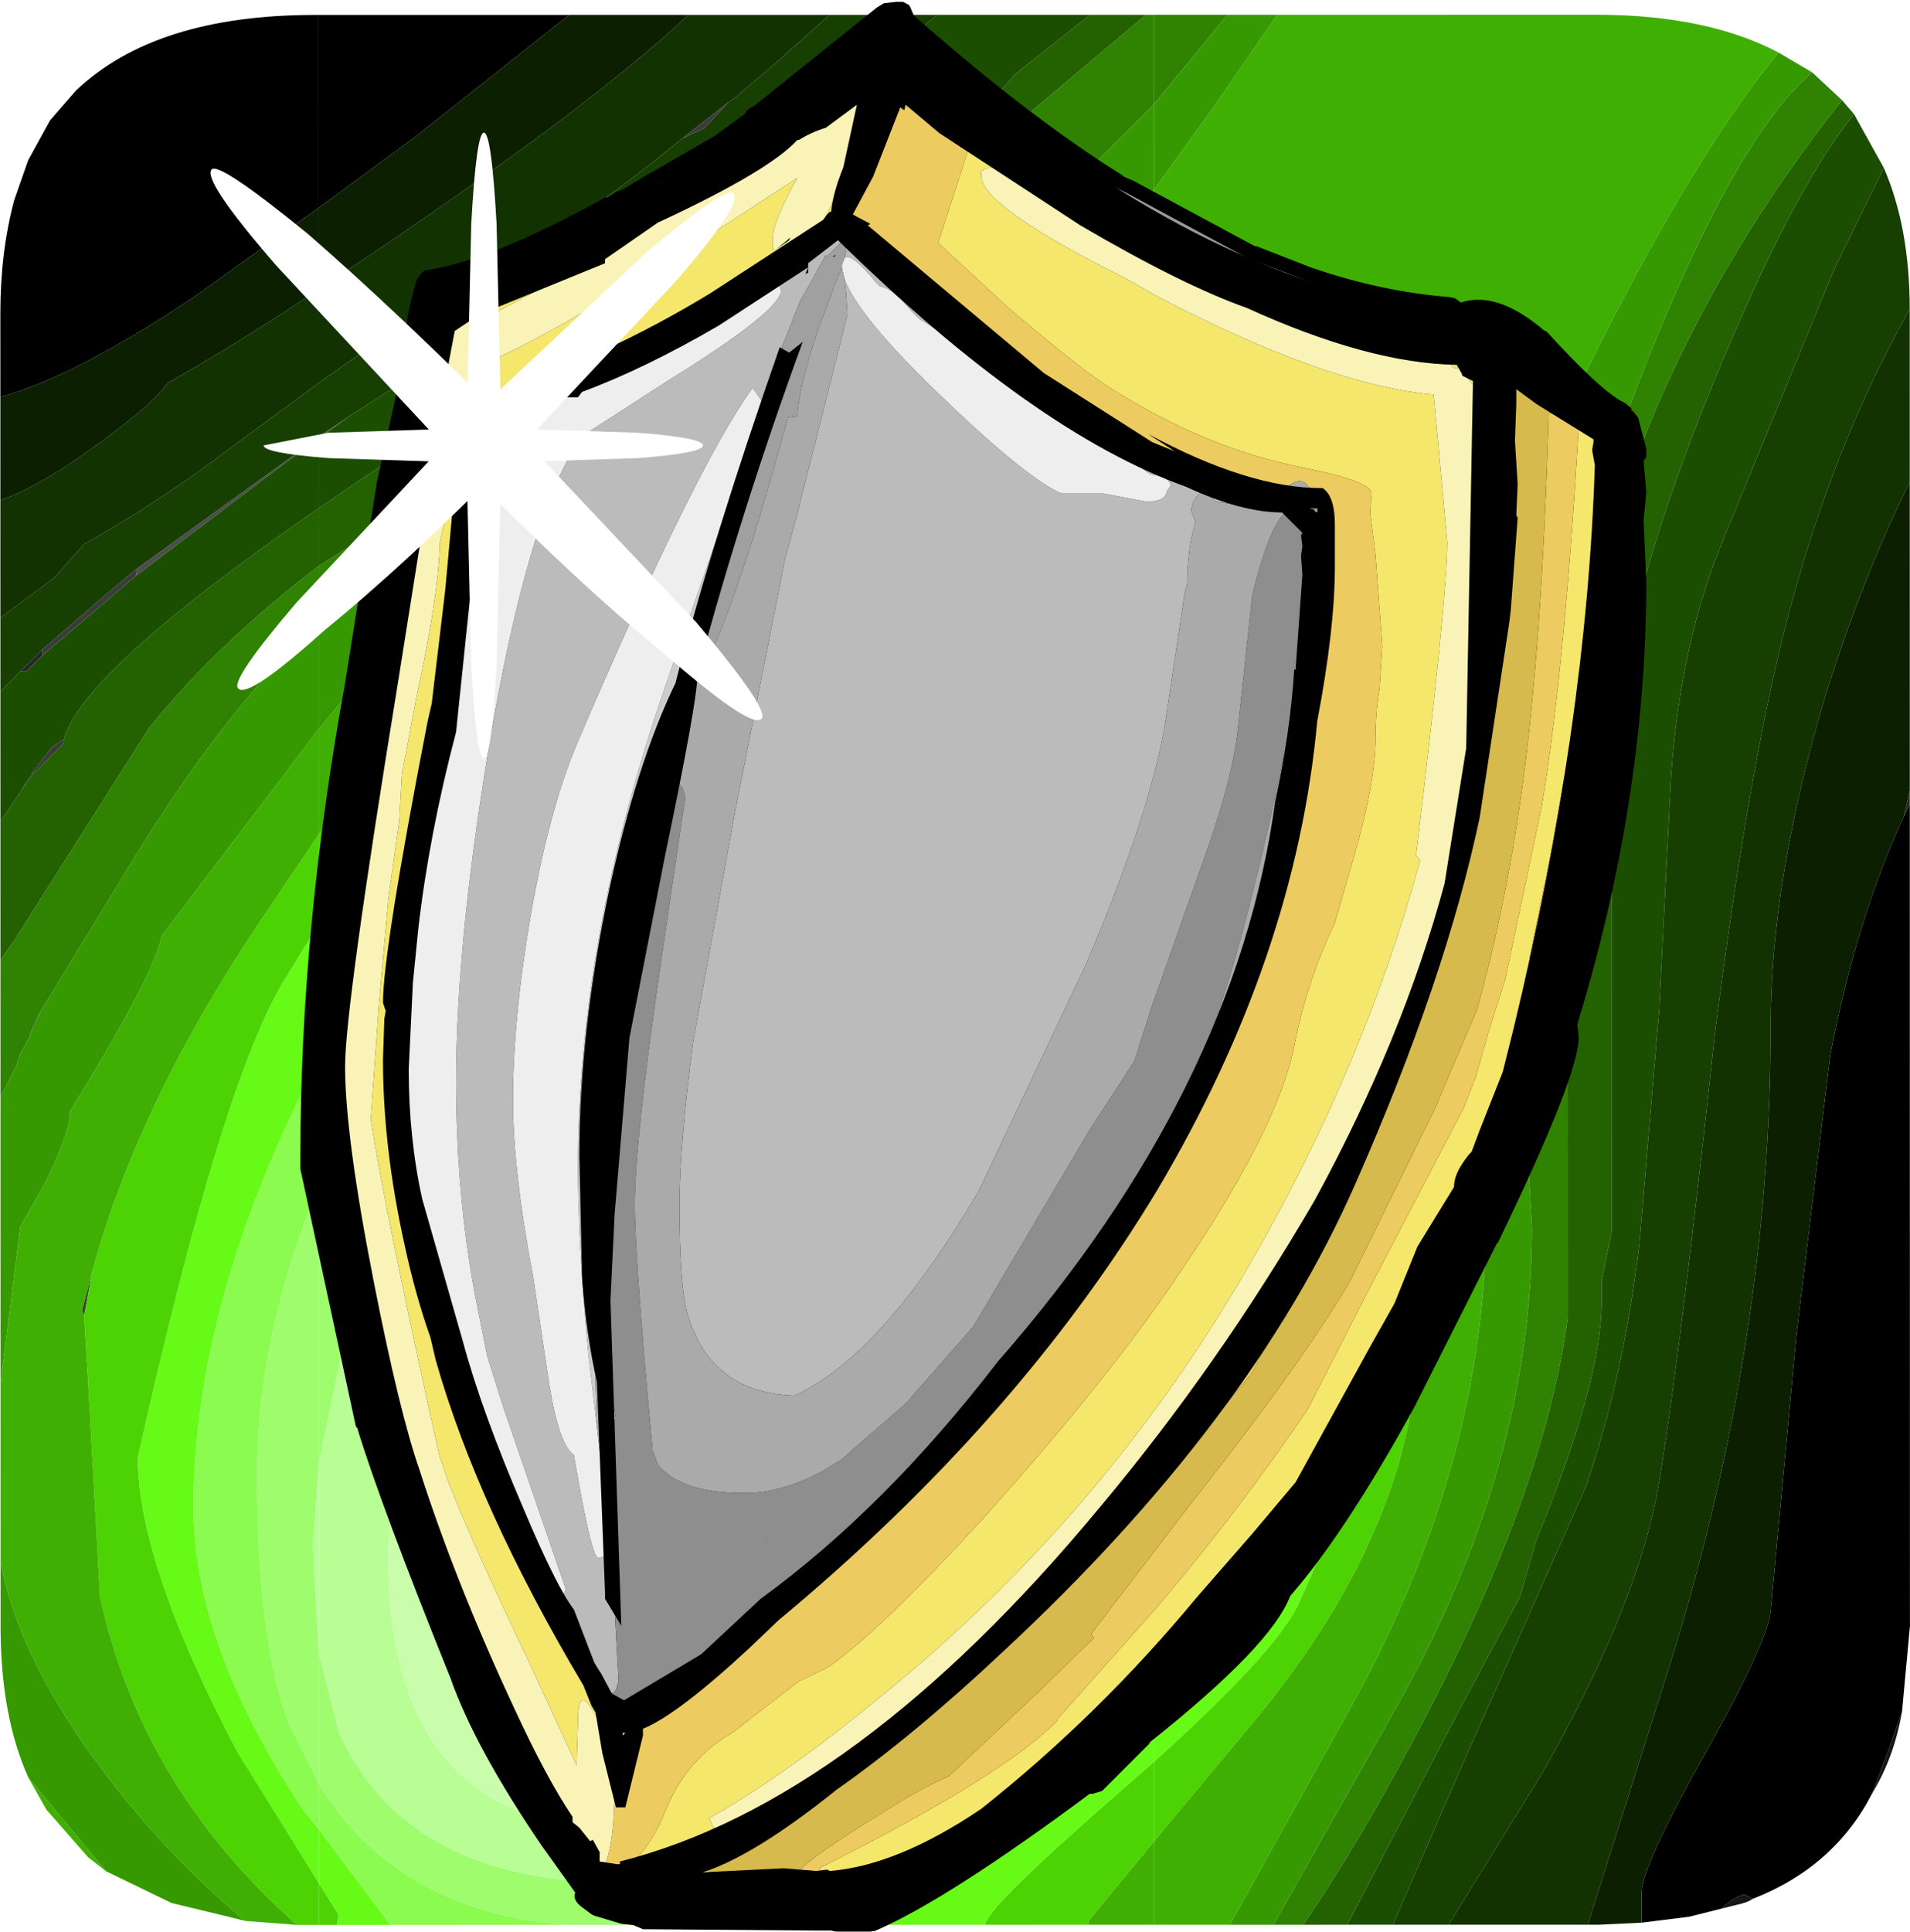 <?xml version="1.0" encoding="UTF-8" standalone="no"?>
<svg xmlns:ffdec="https://www.free-decompiler.com/flash" xmlns:xlink="http://www.w3.org/1999/xlink" ffdec:objectType="frame" height="55.05px" width="54.45px" xmlns="http://www.w3.org/2000/svg">
  <g transform="matrix(1.0, 0.0, 0.0, 1.0, -8.9, -7.8)">
    <filter id="filter0">
      <feColorMatrix in="SourceGraphic" result="filterResult0" type="matrix" values="-0.883 0.487 1.615 0.0 -0.342 0.628 0.889 -0.297 0.0 -0.342 -0.84 2.745 -0.685 0.0 -0.342 0.0 0.0 0.0 1.0 0.0"/>
    </filter>
    <use ffdec:characterId="182" filter="url(#filter0)" height="48.0" transform="matrix(-1.134, 2.0E-4, -2.0E-4, -1.134, 63.35, 62.65)" width="48.0" xlink:href="#sprite0"/>
    <filter id="filter1">
      <feColorMatrix in="SourceGraphic" result="filterResult1" type="matrix" values="0 0 0 0 0.769,0 0 0 0 0.882,0 0 0 0 1.0,0 0 0 1 0"/>
      <feConvolveMatrix divisor="64.0" in="filterResult1" kernelMatrix="1 1 1 1 1 1 1 1 1 1 1 1 1 1 1 1 1 1 1 1 1 1 1 1 1 1 1 1 1 1 1 1 1 1 1 1 1 1 1 1 1 1 1 1 1 1 1 1 1 1 1 1 1 1 1 1 1 1 1 1 1 1 1 1" order="8 8" result="filterResult2"/>
      <feComposite in="SourceGraphic" in2="filterResult2" operator="over" result="filterResult3"/>
    </filter>
    <use ffdec:characterId="2500" filter="url(#filter1)" height="71.3" transform="matrix(0.772, 0.0, 0.0, 0.772, 14.916, 7.814)" width="53.0" xlink:href="#sprite1"/>
  </g>
  <defs>
    <g id="sprite0" transform="matrix(1.0, 0.0, 0.0, 1.0, 0.0, 0.0)">
      <use ffdec:characterId="181" height="48.0" transform="matrix(1.0, 0.0, 0.0, 1.0, 0.0, 0.0)" width="48.0" xlink:href="#shape0"/>
    </g>
    <g id="shape0" transform="matrix(1.0, 0.0, 0.0, 1.0, 0.0, 0.0)">
      <path d="M47.15 22.6 L47.25 22.4 47.15 22.65 47.15 22.6 M47.45 28.55 L47.4 28.65 47.2 28.95 47.2 28.9 47.45 28.55 M46.95 32.05 L46.95 31.9 47.35 31.5 47.5 31.5 46.95 32.05 M0.0 28.5 L0.0 28.15 0.15 27.85 0.0 28.5" fill="#272727" fill-rule="evenodd" stroke="none"/>
      <path d="M45.7 16.4 L45.9 15.3 45.95 15.45 45.7 16.4 M47.15 22.65 L47.05 22.85 47.0 22.95 47.15 22.6 47.15 22.65 M47.2 28.95 L46.7 29.6 46.4 29.8 46.4 29.7 47.2 28.9 47.2 28.95 M46.95 32.05 L45.45 33.35 44.55 34.1 44.6 33.9 46.95 31.9 46.95 32.05" fill="#3b3b3b" fill-rule="evenodd" stroke="none"/>
      <path d="M44.6 33.9 L44.55 34.1 40.05 37.35 40.1 37.3 44.6 33.9" fill="#4d4d4d" fill-rule="evenodd" stroke="none"/>
      <path d="M0.2 5.35 Q0.4 4.2 0.95 3.3 L0.55 4.35 0.2 5.35 M3.95 0.65 Q4.1 0.55 4.35 0.5 L4.75 0.4 Q4.35 0.75 4.15 0.75 L3.95 0.65" fill="#161616" fill-rule="evenodd" stroke="none"/>
      <path d="M40.0 37.4 L40.0 37.35 40.1 37.3 40.05 37.35 40.0 37.4 M40.0 32.8 L40.0 32.75 40.9 31.85 40.0 32.8" fill="#555555" fill-rule="evenodd" stroke="none"/>
      <path d="M18.6 23.15 L19.0 23.7 18.6 23.35 18.6 23.25 18.6 23.15 M17.3 26.35 L17.15 26.25 17.2 26.2 17.3 26.35" fill="#646464" fill-rule="evenodd" stroke="none"/>
      <path d="M48.0 38.4 L48.0 40.5 Q48.0 42.05 47.65 43.35 L47.3 44.35 46.75 45.35 46.1 46.1 Q44.1 48.0 40.1 48.0 L40.0 48.0 40.0 43.15 43.15 40.9 Q46.15 38.9 48.0 38.4 M0.0 28.15 L0.0 7.5 0.2 5.35 0.55 4.35 0.95 3.3 Q1.9 1.45 3.95 0.65 L4.15 0.75 Q4.35 0.75 4.75 0.4 L5.55 0.2 6.75 0.05 6.75 0.8 Q6.75 1.45 5.15 4.3 3.55 7.15 3.5 7.9 L2.85 14.85 2.0 21.85 Q1.35 25.25 0.15 27.85 L0.0 28.15" fill="#000000" fill-rule="evenodd" stroke="none"/>
      <path d="M40.0 11.6 L40.0 6.85 40.15 9.5 40.0 11.6 M19.0 12.55 L19.0 23.7 18.6 23.15 18.15 21.0 Q17.65 19.5 17.65 18.55 17.65 15.75 19.0 12.55" fill="#b9fd95" fill-rule="evenodd" stroke="none"/>
      <path d="M40.0 18.55 L40.0 11.6 40.15 9.5 40.0 6.85 40.0 3.55 40.75 5.05 Q41.55 7.15 41.55 11.3 41.55 14.85 40.0 18.55 M19.0 9.9 L19.0 12.55 Q17.65 15.75 17.65 18.55 17.65 19.5 18.15 21.0 L18.6 23.15 18.6 23.25 18.6 23.35 19.0 23.7 19.0 25.25 16.95 23.8 16.9 23.55 Q16.9 23.05 17.05 22.85 16.5 19.1 16.5 17.75 16.5 14.2 19.0 9.9" fill="#9ffc6d" fill-rule="evenodd" stroke="none"/>
      <path d="M40.0 21.75 L40.0 18.55 Q41.55 14.85 41.55 11.3 41.55 7.15 40.75 5.05 L40.0 3.55 40.0 2.4 40.4 2.9 Q43.15 7.05 43.15 10.5 43.15 15.7 40.0 21.75 M19.0 5.1 L19.0 9.9 Q16.5 14.2 16.5 17.75 16.5 19.1 17.05 22.85 16.9 23.05 16.9 23.55 L16.95 23.8 19.0 25.25 19.0 28.0 Q18.5 27.15 17.3 26.35 L17.2 26.2 17.15 26.25 16.85 26.05 16.2 25.75 15.6 22.3 Q14.9 19.15 14.9 17.7 14.9 14.6 15.2 13.05 15.6 11.1 17.0 8.1 17.75 6.5 19.0 5.1" fill="#8bfb4f" fill-rule="evenodd" stroke="none"/>
      <path d="M40.0 25.15 L40.0 21.75 Q43.15 15.7 43.15 10.5 43.15 7.05 40.4 2.9 L40.0 2.4 40.0 1.05 42.05 4.35 Q44.55 9.1 44.55 11.75 42.4 21.35 40.8 23.85 L40.0 25.15 M19.0 4.1 L19.0 5.1 Q17.75 6.5 17.0 8.1 15.6 11.1 15.2 13.05 14.9 14.6 14.9 17.7 14.9 19.15 15.6 22.3 L16.2 25.75 16.85 26.05 17.15 26.25 17.3 26.35 Q18.5 27.15 19.0 28.0 L19.0 31.55 17.95 30.55 Q16.25 28.8 15.0 26.15 L15.15 25.85 14.8 24.3 Q13.75 19.8 13.75 15.8 13.75 13.1 13.9 12.15 14.2 10.6 15.4 8.0 16.0 6.8 19.0 4.1" fill="#66fa16" fill-rule="evenodd" stroke="none"/>
      <path d="M40.0 27.4 L40.0 25.15 40.8 23.85 Q42.4 21.35 44.55 11.75 44.55 9.1 42.05 4.35 L40.0 1.05 40.0 0.0 40.1 0.0 40.55 0.0 Q44.45 3.45 45.5 8.25 L45.8 13.7 45.9 15.3 45.7 16.4 Q44.5 20.8 41.25 25.55 L40.0 27.4 M19.0 2.1 L19.0 4.1 Q16.0 6.8 15.4 8.0 14.2 10.6 13.9 12.15 13.75 13.1 13.75 15.8 13.75 19.8 14.8 24.3 L15.15 25.85 15.0 26.15 Q16.25 28.8 17.95 30.55 L19.0 31.55 19.0 34.55 16.2 31.95 15.9 31.65 15.05 30.45 14.0 29.5 13.5 26.85 Q12.95 24.5 12.8 22.55 L12.35 15.05 Q12.35 10.1 16.5 5.1 L19.0 2.1" fill="#4dd204" fill-rule="evenodd" stroke="none"/>
      <path d="M45.35 1.35 L45.8 1.7 46.85 2.9 47.3 3.7 45.35 1.35 M48.0 9.15 L48.0 13.6 47.5 17.55 46.85 18.7 Q46.25 19.95 46.25 20.4 L46.25 20.45 45.55 21.6 Q44.1 24.05 43.95 24.85 L40.0 30.05 40.0 27.4 41.25 25.55 Q44.5 20.8 45.7 16.4 L45.95 15.45 45.9 15.3 45.8 13.7 45.5 8.25 Q44.45 3.45 40.55 0.0 L41.85 0.1 Q44.05 1.95 45.7 4.25 47.6 6.9 48.0 9.15 M17.1 0.0 L18.3 0.0 18.6 0.0 19.0 0.0 19.0 2.1 16.5 5.1 Q12.35 10.1 12.35 15.05 L12.8 22.55 Q12.95 24.5 13.5 26.85 L14.0 29.5 15.05 30.45 15.9 31.65 16.2 31.95 19.0 34.55 19.0 43.6 17.45 45.75 15.9 48.0 7.9 48.0 Q5.1 48.0 3.3 47.05 5.35 44.55 7.8 39.7 11.35 32.65 11.35 29.2 L10.65 17.85 Q10.65 11.75 13.9 5.75 L17.1 0.0" fill="#40af03" fill-rule="evenodd" stroke="none"/>
      <path d="M47.3 3.7 Q48.0 5.25 48.0 7.5 L48.0 9.15 Q47.6 6.9 45.7 4.25 44.05 1.95 41.85 0.1 L42.25 0.2 43.7 0.55 45.35 1.35 47.3 3.7 M48.0 13.6 L48.0 20.8 47.6 21.6 47.5 21.9 47.25 22.35 47.25 22.4 47.15 22.6 47.0 22.95 44.8 26.55 Q42.9 29.7 40.9 31.85 L40.0 32.75 40.0 30.05 43.95 24.85 Q44.1 24.05 45.55 21.6 L46.25 20.45 46.25 20.4 Q46.25 19.95 46.85 18.7 L47.5 17.55 48.0 13.6 M19.0 43.6 L19.0 45.75 17.15 48.0 15.9 48.0 17.45 45.75 19.0 43.6 M3.3 47.05 L2.45 46.55 Q4.5 44.8 6.95 38.4 10.0 30.35 10.0 26.3 L9.5 17.5 Q9.5 11.65 12.75 5.75 L16.0 0.0 17.1 0.0 13.9 5.75 Q10.65 11.75 10.65 17.85 L11.35 29.2 Q11.35 32.65 7.8 39.7 5.35 44.55 3.3 47.05" fill="#379902" fill-rule="evenodd" stroke="none"/>
      <path d="M48.0 20.8 L48.0 24.25 47.65 24.75 44.25 30.1 Q42.55 32.2 40.0 34.15 L40.0 32.8 40.9 31.85 Q42.9 29.7 44.8 26.55 L47.0 22.95 47.05 22.85 47.15 22.65 47.25 22.4 47.25 22.35 47.5 21.9 47.6 21.6 48.0 20.8 M19.0 45.75 L19.0 48.0 17.15 48.0 19.0 45.75 M2.45 46.55 L1.7 45.85 Q4.95 41.75 6.7 37.3 8.7 32.2 8.6 27.15 L8.6 15.25 Q9.2 10.8 12.4 4.8 13.85 2.05 15.25 0.0 L16.0 0.0 12.75 5.75 Q9.5 11.65 9.5 17.5 L10.0 26.3 Q10.0 30.35 6.95 38.4 4.5 44.8 2.45 46.55" fill="#2f8202" fill-rule="evenodd" stroke="none"/>
      <path d="M48.0 24.25 L48.0 27.75 47.95 27.8 47.45 28.55 47.2 28.9 46.4 29.7 46.4 29.8 Q45.95 31.5 40.0 35.6 L40.0 34.15 Q42.55 32.2 44.25 30.1 L47.65 24.75 48.0 24.25 M1.7 45.85 L1.4 45.5 Q2.7 43.9 4.3 40.25 7.0 34.1 7.5 29.75 L7.5 17.4 7.75 16.2 7.75 15.65 Q7.75 13.65 9.4 9.65 L9.8 8.25 11.3 5.45 14.15 0.0 15.25 0.0 Q13.85 2.05 12.4 4.8 9.2 10.8 8.6 15.25 L8.6 27.15 Q8.7 32.2 6.7 37.3 4.95 41.75 1.7 45.85" fill="#236101" fill-rule="evenodd" stroke="none"/>
      <path d="M48.0 27.75 L48.0 31.0 47.5 31.5 47.35 31.5 46.95 31.9 44.6 33.9 40.1 37.3 40.0 37.35 40.0 35.6 Q45.95 31.5 46.4 29.8 L46.7 29.6 47.2 28.95 47.4 28.65 47.45 28.55 47.95 27.8 48.0 27.75 M1.4 45.5 L0.65 44.15 1.9 41.6 4.65 34.9 Q5.75 32.3 6.0 28.9 L6.3 23.0 6.8 17.1 Q7.2 13.75 8.15 11.0 L11.15 4.25 13.0 0.0 14.15 0.0 11.3 5.45 9.8 8.25 9.4 9.65 Q7.75 13.65 7.75 15.65 L7.75 16.2 7.5 17.4 7.5 29.75 Q7.0 34.1 4.3 40.25 2.7 43.9 1.4 45.5" fill="#1c4e01" fill-rule="evenodd" stroke="none"/>
      <path d="M48.0 31.0 L48.0 32.85 46.65 33.85 45.9 34.7 Q44.55 35.45 43.05 36.5 L40.0 38.75 40.0 37.4 40.05 37.35 44.55 34.1 45.45 33.35 46.95 32.05 47.5 31.5 48.0 31.0 M0.65 44.15 Q0.0 42.65 0.0 40.6 1.75 37.5 2.85 33.65 3.95 29.85 4.9 22.4 5.75 14.5 6.3 11.15 6.8 8.1 9.25 3.8 L11.6 0.0 13.0 0.0 11.15 4.25 8.15 11.0 Q7.2 13.75 6.8 17.1 L6.3 23.0 6.0 28.9 Q5.75 32.3 4.65 34.9 L1.9 41.6 0.65 44.15" fill="#163f01" fill-rule="evenodd" stroke="none"/>
      <path d="M48.0 32.85 L48.0 35.8 Q47.05 36.15 45.85 37.0 44.15 38.2 43.8 38.75 42.1 39.7 40.0 41.1 L40.0 38.75 43.05 36.5 Q44.55 35.45 45.9 34.7 L46.65 33.85 48.0 32.85 M0.0 40.6 L0.0 40.5 0.0 36.25 Q1.15 33.95 2.1 30.95 3.5 26.3 3.5 22.55 3.5 14.8 5.95 6.8 L8.1 0.0 11.6 0.0 9.25 3.8 Q6.8 8.1 6.3 11.15 5.75 14.5 4.9 22.4 3.95 29.85 2.85 33.65 1.75 37.5 0.0 40.6" fill="#123201" fill-rule="evenodd" stroke="none"/>
      <path d="M48.0 35.8 L48.0 38.4 Q46.15 38.9 43.15 40.9 L40.0 43.15 40.0 41.1 Q42.1 39.7 43.8 38.75 44.15 38.2 45.85 37.0 47.05 36.15 48.0 35.8 M0.0 36.25 L0.0 28.5 0.15 27.85 Q1.35 25.25 2.0 21.85 L2.85 14.85 3.5 7.9 Q3.55 7.15 5.15 4.3 6.75 1.45 6.75 0.8 L6.75 0.05 7.8 0.0 7.9 0.0 8.1 0.0 5.95 6.8 Q3.5 14.8 3.5 22.55 3.5 26.3 2.1 30.95 1.15 33.95 0.0 36.25" fill="#0c1f01" fill-rule="evenodd" stroke="none"/>
      <path d="M39.55 0.0 L40.0 0.0 40.0 1.05 39.5 0.25 39.55 0.0 M40.0 25.15 L40.0 27.4 38.8 29.0 Q37.3 30.85 35.0 32.65 34.1 33.4 32.25 33.9 L28.25 35.0 27.25 35.25 27.0 35.25 26.65 35.25 26.5 35.25 26.4 35.25 26.35 35.3 25.1 35.55 23.2 35.5 23.0 35.45 22.8 35.4 22.75 35.4 22.6 35.5 21.5 35.6 20.55 35.25 19.4 34.85 19.0 34.55 19.0 31.55 Q20.55 32.8 22.55 33.7 L22.65 33.75 22.8 33.75 23.6 33.8 23.9 33.75 23.65 33.5 25.4 33.55 30.85 32.25 Q32.85 31.75 35.85 29.85 37.4 28.85 38.8 27.0 L40.0 25.15 M19.0 4.1 L19.0 2.1 20.65 0.1 20.65 0.0 23.25 0.0 Q23.25 0.4 19.8 3.4 L19.0 4.1" fill="#4dd204" fill-rule="evenodd" stroke="none"/>
      <path d="M40.0 1.05 L40.0 2.4 38.2 0.0 39.55 0.0 39.5 0.25 40.0 1.05 M40.0 21.75 L40.0 25.15 38.8 27.0 Q37.4 28.85 35.85 29.85 32.85 31.75 30.85 32.25 L25.4 33.55 23.65 33.5 23.9 33.75 23.6 33.8 22.8 33.75 22.65 33.75 22.55 33.7 Q20.55 32.8 19.0 31.55 L19.0 28.0 Q19.35 28.8 21.5 29.95 23.65 31.15 24.6 31.85 29.1 31.65 32.55 29.75 32.7 29.2 35.3 27.15 36.4 26.25 37.05 26.1 L37.1 26.05 37.65 25.4 40.0 21.75 M19.0 5.1 L19.0 4.1 19.8 3.4 Q23.25 0.4 23.25 0.0 L25.8 0.0 24.15 0.95 Q20.95 2.8 19.0 5.1" fill="#66fa16" fill-rule="evenodd" stroke="none"/>
      <path d="M40.0 2.4 L40.0 3.55 Q38.05 0.35 33.8 0.0 L38.2 0.0 40.0 2.4 M40.0 18.55 L40.0 21.75 37.65 25.4 37.25 25.85 37.05 26.1 Q36.4 26.25 35.3 27.15 32.7 29.2 32.55 29.75 29.1 31.65 24.6 31.85 23.65 31.15 21.5 29.95 19.35 28.8 19.0 28.0 L19.0 25.25 19.8 26.0 23.35 29.35 25.9 29.65 Q30.8 29.65 32.55 27.95 33.5 27.05 33.75 25.65 L36.1 23.55 Q37.15 22.8 37.75 22.8 L37.8 22.8 37.85 22.65 37.9 22.6 38.1 22.25 40.0 18.55 M19.0 9.9 L19.0 5.1 Q20.95 2.8 24.15 0.95 L25.8 0.0 31.5 0.0 Q25.45 0.55 20.75 7.15 L19.0 9.9" fill="#8bfb4f" fill-rule="evenodd" stroke="none"/>
      <path d="M40.0 3.55 L40.0 6.85 39.5 4.85 Q37.8 1.05 32.35 1.05 26.0 1.05 21.4 8.1 19.9 10.4 19.0 12.55 L19.0 9.9 20.75 7.15 Q25.45 0.55 31.5 0.0 L33.8 0.0 Q38.05 0.35 40.0 3.55 M40.0 11.6 L40.0 18.55 38.1 22.25 37.9 22.6 37.75 22.8 Q37.15 22.8 36.1 23.55 L33.75 25.65 Q33.5 27.05 32.55 27.95 30.8 29.65 25.9 29.65 L23.35 29.35 19.8 26.0 19.0 25.25 19.0 23.7 20.3 25.1 22.35 27.05 Q23.75 27.75 27.45 28.2 30.75 27.35 32.3 25.5 L34.95 22.6 37.15 20.1 Q38.45 18.15 39.3 14.95 L40.0 11.6" fill="#9ffc6d" fill-rule="evenodd" stroke="none"/>
      <path d="M40.0 6.85 L40.0 11.6 39.3 14.95 Q38.45 18.15 37.15 20.1 L34.95 22.6 32.3 25.5 Q30.75 27.35 27.45 28.2 23.75 27.75 22.35 27.05 L20.3 25.1 19.0 23.7 19.0 12.55 Q19.9 10.4 21.4 8.1 26.0 1.05 32.35 1.05 37.8 1.05 39.5 4.85 L40.0 6.85 M35.65 18.45 L36.0 17.6 Q38.25 12.4 38.25 9.2 38.25 4.45 35.3 3.0 32.6 1.65 28.75 3.4 24.85 5.2 22.2 9.05 19.25 13.4 19.25 18.5 19.25 20.15 21.05 22.4 23.45 25.35 27.0 25.35 L29.35 25.0 32.95 21.6 33.8 20.9 Q33.95 20.3 35.05 19.4 L35.15 19.35 35.2 19.3 35.65 18.45" fill="#b9fd95" fill-rule="evenodd" stroke="none"/>
      <path d="M35.15 19.35 L35.05 19.4 Q33.95 20.3 33.8 20.9 L32.95 21.6 29.35 25.0 27.0 25.35 Q23.45 25.35 21.05 22.4 19.25 20.15 19.25 18.5 19.25 13.4 22.2 9.05 24.85 5.2 28.75 3.4 32.6 1.65 35.3 3.0 38.25 4.45 38.25 9.2 38.25 12.4 36.0 17.6 L35.65 18.45 35.15 19.35" fill="#c9fdac" fill-rule="evenodd" stroke="none"/>
      <path d="M40.0 27.4 L40.0 30.05 38.6 31.75 Q36.65 34.15 30.3 36.7 L22.8 39.8 22.65 39.8 22.5 39.8 22.1 40.15 22.05 40.15 Q21.1 40.8 19.0 43.6 L19.0 34.55 19.4 34.85 20.55 35.25 21.5 35.6 22.6 35.5 22.75 35.5 23.2 35.5 25.1 35.55 26.35 35.3 26.5 35.25 26.65 35.25 27.1 35.3 27.25 35.25 28.25 35.0 32.25 33.9 Q34.1 33.4 35.0 32.65 37.3 30.85 38.8 29.0 L40.0 27.4 M19.0 2.1 L19.0 0.0 20.65 0.0 20.65 0.1 19.0 2.1" fill="#40af03" fill-rule="evenodd" stroke="none"/>
      <path d="M40.0 43.15 L40.0 48.0 33.7 48.0 37.55 44.95 40.0 43.15 M35.15 19.35 L35.65 18.45 35.2 19.3 35.15 19.35 M22.55 33.7 L22.65 33.75 22.55 33.7" fill="#000000" fill-rule="evenodd" stroke="none"/>
      <path d="M37.9 22.6 L37.85 22.65 37.8 22.8 37.75 22.8 37.9 22.6 M37.65 25.4 L37.1 26.05 37.05 26.1 37.25 25.85 37.65 25.4 M27.25 35.25 L27.1 35.3 26.65 35.25 27.0 35.25 27.25 35.25 M26.5 35.25 L26.35 35.3 26.4 35.25 26.5 35.25" fill="#646464" fill-rule="evenodd" stroke="none"/>
      <path d="M37.9 22.6 L38.1 22.25 37.9 22.6" fill="#5c5c5c" fill-rule="evenodd" stroke="none"/>
      <path d="M40.0 32.8 L40.0 34.15 35.5 37.0 31.3 39.5 Q29.9 40.2 28.1 41.35 L27.7 41.55 Q26.45 41.7 24.55 43.3 L24.2 43.65 Q22.55 44.75 22.05 45.6 L19.2 48.0 19.0 48.0 19.0 45.75 20.35 44.4 20.85 43.95 Q20.9 42.5 29.85 38.0 L39.6 33.1 39.75 33.0 40.0 32.8" fill="#2f8202" fill-rule="evenodd" stroke="none"/>
      <path d="M40.0 30.05 L40.0 32.75 39.6 33.1 29.85 38.0 Q20.9 42.5 20.85 43.95 L20.35 44.4 19.0 45.75 19.0 43.6 Q21.1 40.8 22.05 40.15 L22.1 40.15 Q22.2 40.05 22.6 39.9 L22.8 39.8 30.3 36.7 Q36.65 34.15 38.6 31.75 L40.0 30.05" fill="#379902" fill-rule="evenodd" stroke="none"/>
      <path d="M40.0 34.15 L40.0 35.6 39.05 36.25 Q33.8 39.75 31.15 40.85 L30.6 41.15 Q29.35 41.5 27.1 42.9 23.65 45.05 22.5 46.5 L20.6 48.0 19.2 48.0 22.05 45.6 Q22.55 44.75 24.2 43.65 L24.55 43.3 Q26.45 41.7 27.7 41.55 L27.9 41.45 28.1 41.35 Q29.9 40.2 31.3 39.5 L35.5 37.0 40.0 34.15" fill="#236101" fill-rule="evenodd" stroke="none"/>
      <path d="M40.0 32.75 L40.0 32.8 39.75 33.0 39.6 33.1 40.0 32.75 M40.0 37.35 L40.0 37.4 39.25 37.9 40.0 37.35 M28.1 41.35 L27.9 41.45 27.7 41.55 28.1 41.35" fill="#555555" fill-rule="evenodd" stroke="none"/>
      <path d="M40.0 35.6 L40.0 37.35 39.25 37.9 37.15 39.25 Q31.85 42.5 28.25 45.1 25.95 46.7 24.45 48.0 L20.6 48.0 22.5 46.5 Q23.65 45.05 27.1 42.9 29.35 41.5 30.6 41.15 L31.15 40.85 Q33.8 39.75 39.05 36.25 L40.0 35.6" fill="#1c4e01" fill-rule="evenodd" stroke="none"/>
      <path d="M22.75 35.5 L22.6 35.5 22.75 35.4 22.75 35.5 M22.65 33.75 L22.8 33.75 22.65 33.75 M22.6 39.9 Q22.2 40.05 22.1 40.15 L22.5 39.8 22.65 39.8 22.6 39.9" fill="#1ad310" fill-rule="evenodd" stroke="none"/>
      <path d="M23.2 35.5 L22.75 35.5 22.75 35.4 22.8 35.4 23.0 35.45 23.2 35.5 M22.6 39.9 L22.65 39.8 22.8 39.8 22.6 39.9" fill="#15ac0d" fill-rule="evenodd" stroke="none"/>
      <path d="M40.0 38.75 L40.0 41.1 39.4 41.5 Q33.25 45.6 30.7 48.0 L27.15 48.0 28.55 46.75 29.55 45.9 29.7 45.8 30.85 44.9 Q33.95 42.35 34.8 42.4 L36.0 41.55 40.0 38.75" fill="#123201" fill-rule="evenodd" stroke="none"/>
      <path d="M29.7 45.8 L29.55 45.9 29.7 45.8" fill="#272727" fill-rule="evenodd" stroke="none"/>
      <path d="M40.0 37.4 L40.0 38.75 36.0 41.55 34.8 42.4 Q33.95 42.35 30.85 44.9 L30.3 45.15 29.7 45.8 29.55 45.9 28.55 46.75 27.15 48.0 24.45 48.0 Q25.95 46.7 28.25 45.1 31.85 42.5 37.15 39.25 L39.25 37.9 40.0 37.4" fill="#163f01" fill-rule="evenodd" stroke="none"/>
      <path d="M29.7 45.8 L30.3 45.15 30.85 44.9 29.7 45.8" fill="#3b3b3b" fill-rule="evenodd" stroke="none"/>
      <path d="M40.0 41.1 L40.0 43.15 37.55 44.95 33.7 48.0 30.7 48.0 Q33.25 45.6 39.4 41.5 L40.0 41.1" fill="#0c1f01" fill-rule="evenodd" stroke="none"/>
    </g>
    <g id="sprite1" transform="matrix(1.0, 0.0, 0.0, 1.0, 3.8, 0.5)">
      <use ffdec:characterId="2499" height="71.3" transform="matrix(1.0, 0.0, 0.0, 1.0, -0.5, -0.5)" width="49.7" xlink:href="#shape1"/>
      <use ffdec:characterId="2490" height="24.7" transform="matrix(0.935, 0.0, 0.0, 0.935, -3.821, 4.378)" width="21.8" xlink:href="#sprite2"/>
    </g>
    <g id="shape1" transform="matrix(1.0, 0.0, 0.0, 1.0, 0.5, 0.5)">
      <path d="M22.0 -0.3 L22.15 0.05 Q26.4 3.8 29.85 5.95 L29.9 6.0 30.25 6.15 34.8 8.6 34.75 8.55 36.8 9.35 Q39.4 10.25 41.95 10.45 L42.15 10.5 42.35 10.65 Q43.7 10.2 45.45 11.7 L45.5 11.7 Q47.6 14.0 48.4 14.35 L48.65 14.55 48.65 14.65 48.7 14.65 48.9 14.9 49.2 16.05 49.2 16.35 49.1 16.5 49.2 17.65 49.1 18.7 49.2 20.95 49.2 21.25 Q49.15 29.15 46.65 37.3 L46.7 37.75 Q46.75 39.1 43.7 45.4 L43.7 45.35 40.65 51.4 Q38.1 56.05 36.05 58.4 35.35 60.25 30.8 63.85 L30.9 63.8 29.1 65.6 28.75 65.7 28.65 65.7 Q23.4 69.6 20.75 70.75 L20.55 70.8 19.3 70.8 19.1 70.75 18.65 70.75 18.55 70.75 12.15 70.7 11.8 70.55 11.35 70.5 10.35 70.2 10.25 70.15 10.05 70.0 9.85 69.85 Q9.55 69.6 9.65 69.35 L8.4 67.6 Q5.95 64.0 5.05 61.45 2.45 55.0 1.6 52.2 L1.55 52.15 -0.4 43.1 -0.5 42.65 -0.5 42.15 Q-0.5 33.75 1.15 24.7 L2.3 17.45 2.3 17.4 3.3 12.85 Q3.3 11.45 3.8 9.8 L3.95 9.6 Q4.05 9.45 4.2 9.45 6.55 9.1 10.8 6.75 L10.8 6.8 11.2 6.55 11.25 6.55 11.45 6.45 12.2 6.0 14.8 4.5 15.9 3.7 Q16.0 3.5 16.25 3.4 L20.8 -0.25 21.05 -0.4 21.5 -0.45 21.75 -0.45 21.95 -0.35 22.0 -0.3 M25.55 4.7 L25.6 4.65 25.55 4.7 M20.85 2.75 L20.85 2.8 20.85 3.2 20.85 3.25 21.1 3.15 20.85 2.55 20.85 2.75" fill="#000000" fill-rule="evenodd" stroke="none"/>
      <path d="M41.1 11.9 L41.25 11.9 Q42.5 12.2 43.35 13.05 L44.4 13.4 Q44.15 13.5 44.05 13.65 L43.25 13.9 Q42.7 12.9 41.1 11.9 M44.75 13.55 Q46.35 14.2 47.05 14.9 L46.95 14.9 Q46.35 14.35 45.3 13.95 L45.15 13.9 44.75 13.65 44.75 13.55 M47.55 19.65 Q47.45 25.95 46.75 30.8 L46.8 29.35 Q46.8 27.15 47.25 22.8 L47.55 19.65 M34.65 58.2 Q33.05 60.0 31.8 60.0 L31.75 60.0 31.95 59.7 32.55 59.1 Q33.55 59.0 34.65 58.2 M13.2 68.75 L12.45 68.7 12.45 68.65 12.45 68.5 13.05 68.55 13.2 68.75 M9.65 67.7 L9.5 67.55 Q9.3 67.3 9.25 66.8 L9.45 67.05 9.6 67.3 9.6 67.45 9.65 67.7 M0.95 45.85 L0.8 45.5 0.8 44.15 0.9 45.55 0.95 45.85 M0.8 38.45 L0.8 37.55 0.85 37.55 0.8 36.85 0.9 35.0 0.9 37.6 0.85 38.35 0.8 38.45 M1.3 31.9 L2.3 25.75 2.85 23.0 2.55 25.4 1.65 31.25 Q1.4 31.5 1.3 31.9 M20.25 3.05 L20.25 3.0 20.3 3.05 20.25 3.05 M24.9 4.4 Q27.0 5.15 30.0 6.6 L34.55 9.05 28.5 6.65 Q27.1 5.35 24.9 4.4 M38.35 42.9 L37.35 44.9 39.0 40.7 39.1 40.8 38.35 42.9 M42.9 26.55 L42.95 26.1 43.1 19.9 43.1 18.95 43.15 18.6 43.5 15.75 43.65 15.9 43.65 21.9 43.5 23.35 43.25 25.25 43.1 26.35 42.85 28.0 42.85 27.5 42.9 26.8 42.9 26.55 M20.55 64.45 L20.45 64.35 20.5 64.35 20.55 64.45" fill="#999999" fill-rule="evenodd" stroke="none"/>
      <path d="M47.4 15.4 L47.7 16.5 47.55 19.65 47.25 22.8 Q46.8 27.15 46.8 29.35 L46.75 30.8 Q46.45 33.35 45.4 37.65 43.9 43.65 42.6 44.85 41.75 45.7 38.7 52.6 36.65 56.7 34.65 58.2 33.55 59.0 32.55 59.1 L31.95 59.7 29.9 61.7 28.35 63.45 Q25.95 66.65 19.05 69.0 L18.65 68.45 Q25.45 65.05 27.45 63.0 L27.45 62.95 31.1 58.85 Q34.2 55.2 36.7 51.5 L39.0 47.0 42.45 40.4 42.9 39.25 43.4 37.5 44.0 35.6 45.35 29.2 Q46.2 24.0 46.7 15.3 L47.1 15.3 Q47.4 15.45 47.45 16.3 L47.4 15.4 M14.05 68.75 L13.2 68.75 13.05 68.55 12.45 68.5 12.45 68.65 12.45 68.7 12.3 68.9 11.25 69.05 10.85 68.9 Q12.25 68.15 12.95 66.4 13.75 64.4 15.45 63.45 L17.9 61.55 18.95 61.05 Q20.8 59.8 24.7 55.55 29.55 50.15 32.15 46.2 35.6 41.1 36.2 38.1 36.65 35.75 37.7 33.55 L38.35 31.3 Q39.2 28.4 39.2 26.75 39.2 25.75 39.35 24.9 L39.45 23.35 39.2 19.95 39.0 18.4 39.05 17.7 Q39.05 17.25 36.55 16.75 32.95 16.05 29.4 13.8 28.35 13.15 25.65 10.85 L23.05 8.45 24.15 5.05 24.15 4.9 24.15 4.8 24.1 4.05 24.9 4.4 Q27.1 5.35 28.5 6.65 L34.55 9.05 37.35 10.1 41.1 11.9 Q42.7 12.9 43.25 13.9 L44.05 13.65 43.8 14.15 43.65 15.45 43.65 15.9 43.5 15.75 43.15 18.6 43.1 18.95 43.05 17.35 43.05 17.25 43.1 17.0 Q43.1 14.65 42.8 13.7 L42.8 13.65 42.75 13.65 42.4 13.1 42.05 13.05 41.95 12.9 Q41.55 12.55 41.4 12.9 L35.4 11.1 30.55 9.0 27.8 6.9 Q25.35 5.15 24.6 5.85 L24.65 5.9 24.65 6.0 Q24.65 7.1 30.05 9.8 L31.1 10.4 Q37.4 13.7 41.35 14.05 L41.85 19.5 Q41.85 21.5 40.7 31.05 L40.85 31.25 Q38.8 38.75 34.7 45.9 29.55 54.95 21.55 61.6 17.55 64.95 14.6 66.6 L14.75 66.95 15.1 67.05 Q16.35 67.05 21.35 62.95 25.85 59.3 27.75 57.15 L32.2 52.15 32.45 51.9 30.15 55.1 29.45 55.8 Q29.3 55.65 29.2 55.65 L27.2 57.85 26.4 58.75 23.1 61.8 21.1 63.85 20.55 64.45 20.25 64.7 20.15 64.75 19.1 65.5 18.9 65.6 14.05 68.75 M3.5 54.0 L3.0 52.65 1.8 48.8 1.35 47.3 0.95 45.85 0.9 45.55 0.8 44.15 0.75 41.5 0.9 41.9 0.95 44.05 Q1.1 45.2 3.15 52.85 L3.5 54.0 M4.85 11.6 Q5.05 10.9 5.65 10.8 6.4 10.2 7.65 9.65 11.2 8.15 12.0 6.9 12.8 5.75 16.1 5.15 L12.3 7.5 10.45 8.95 8.25 10.2 6.75 11.0 6.7 11.0 6.6 10.95 Q5.45 10.75 4.85 11.6 M17.85 4.2 Q18.4 2.95 20.25 3.05 L20.3 3.05 20.8 3.1 Q21.6 2.85 21.95 3.3 L22.05 3.35 Q21.8 3.4 21.5 3.65 21.0 4.0 21.0 4.25 L21.05 4.5 Q19.8 5.6 19.7 7.1 L19.45 6.9 Q19.0 8.15 16.8 9.9 L14.4 11.3 11.45 13.05 8.6 14.15 8.05 14.4 7.8 14.3 7.75 14.55 7.7 14.6 6.7 14.7 Q6.3 15.7 6.3 16.8 L5.7 19.7 5.3 23.75 2.85 34.8 Q2.85 38.8 3.55 42.75 3.8 46.0 5.0 49.25 L6.85 54.4 7.15 55.25 Q8.3 58.65 8.8 58.65 L9.1 58.55 9.3 58.95 10.3 61.5 10.35 61.95 10.4 61.95 10.5 62.7 11.15 63.6 12.65 62.2 Q14.95 61.4 18.65 57.6 L21.05 54.95 23.55 52.95 23.65 52.9 17.35 59.0 Q12.6 63.3 12.0 63.3 11.55 63.3 11.05 64.6 L10.45 62.9 Q9.75 61.55 9.75 63.0 L9.7 64.65 7.9 60.75 Q5.1 54.85 4.7 53.4 L4.65 53.3 Q2.6 44.1 2.1 40.8 L2.4 36.55 2.75 32.65 3.15 29.8 3.25 28.05 3.8 25.15 Q4.6 21.5 4.65 19.5 L4.95 18.15 6.3 12.9 Q8.45 12.0 13.4 8.95 L17.85 6.05 Q16.95 7.65 16.95 8.25 L16.95 8.7 17.55 8.75 Q18.85 8.75 20.05 4.2 L20.3 3.65 20.1 3.4 20.1 3.3 19.9 3.4 Q19.3 3.45 17.85 4.2 M22.4 3.45 L22.55 3.5 22.4 3.6 22.4 3.45 M46.95 14.9 L46.8 14.85 46.55 14.95 46.5 15.0 46.5 15.1 46.3 15.0 45.15 13.9 45.3 13.95 Q46.35 14.35 46.95 14.9 M37.35 44.9 L36.7 46.1 34.8 48.7 Q35.7 47.2 35.7 46.45 L38.1 41.65 Q40.75 36.4 41.55 33.15 L42.9 26.55 42.9 26.8 42.85 27.5 42.85 28.0 42.15 32.25 39.7 39.0 39.1 40.8 39.0 40.7 37.35 44.9 M47.45 18.15 L47.45 18.05 47.45 18.25 47.45 18.15 M43.25 25.25 L43.2 25.9 43.1 26.35 43.25 25.25 M46.65 26.85 L46.6 25.75 45.65 31.1 44.9 34.8 44.9 34.85 Q44.9 36.0 44.3 38.0 46.65 31.1 46.65 26.85 M28.5 14.8 L32.0 16.9 31.65 16.95 Q30.65 16.95 29.4 15.75 L28.5 14.8 M37.4 19.45 L37.65 20.0 Q37.65 23.1 36.7 27.85 L37.2 23.4 37.45 21.7 37.4 19.45 M35.45 32.95 Q33.65 39.65 31.8 41.85 L30.6 43.35 31.3 41.9 31.4 41.75 32.15 40.85 33.9 36.7 35.45 32.95 M35.75 55.55 L37.5 52.45 37.1 53.05 35.65 55.45 35.75 55.55 M20.55 64.45 L20.5 64.35 20.45 64.35 20.55 64.45 M9.6 67.3 L9.45 67.05 9.6 67.25 9.6 67.3" fill="#f4e76c" fill-rule="evenodd" stroke="none"/>
      <path d="M35.3 17.9 L35.5 17.95 35.45 18.05 35.4 18.05 35.3 17.9 M37.05 19.1 L37.4 19.45 37.45 21.7 37.2 23.4 36.7 27.85 35.8 31.6 35.45 32.95 33.9 36.7 32.15 40.85 31.4 41.75 31.8 41.0 Q34.1 36.75 35.6 30.55 37.05 24.45 37.05 19.6 L37.05 19.1 M26.5 49.1 L23.7 52.8 23.65 52.9 23.55 52.95 21.05 54.95 21.5 54.4 26.5 49.1 M19.5 9.25 L19.5 9.3 19.5 9.4 19.5 9.35 19.5 9.25 M13.45 25.1 L12.35 29.1 Q11.05 34.85 10.65 39.4 10.35 42.85 10.35 49.05 L10.45 52.15 10.15 49.6 Q9.75 45.45 9.75 42.6 9.75 34.1 13.0 24.75 L15.75 16.85 16.0 16.15 15.05 19.0 Q13.35 24.45 13.35 24.9 L13.45 25.1 M7.7 14.6 Q7.0 15.0 6.75 15.6 L6.3 16.8 Q6.3 15.7 6.7 14.7 L7.7 14.6 M5.3 23.75 L5.25 24.0 3.85 33.4 Q3.45 35.9 3.45 40.8 L3.55 42.75 Q2.85 38.8 2.85 34.8 L5.3 23.75" fill="#cccccc" fill-rule="evenodd" stroke="none"/>
      <path d="M44.4 13.4 L44.7 13.35 44.75 13.55 44.75 13.65 Q43.95 13.4 43.95 14.7 L43.85 20.4 43.5 24.1 43.55 24.45 42.6 30.5 Q41.6 35.8 38.95 41.65 L38.35 42.9 39.1 40.8 39.7 39.0 42.15 32.25 42.85 28.0 43.1 26.35 43.2 25.9 43.25 25.25 43.5 23.35 43.65 21.9 43.65 15.9 43.65 15.45 43.8 14.15 44.05 13.65 Q44.15 13.5 44.4 13.4 M47.05 14.9 Q47.3 15.0 47.4 15.4 L47.45 16.3 Q47.4 15.45 47.1 15.3 L46.7 15.3 Q46.2 24.0 45.35 29.2 L44.0 35.6 43.4 37.5 42.9 39.25 42.45 40.4 39.0 47.0 36.7 51.5 Q34.2 55.2 31.1 58.85 L27.45 62.95 27.45 63.0 Q25.45 65.05 18.65 68.45 L19.05 69.0 Q25.95 66.65 28.35 63.45 L29.9 61.7 31.95 59.7 31.75 60.0 Q24.15 69.3 20.25 69.3 L20.2 69.3 Q19.15 69.95 18.5 69.95 L18.05 69.9 18.0 69.45 18.1 69.4 17.9 69.35 17.75 69.3 17.75 69.05 17.8 69.0 17.9 68.85 17.85 68.7 Q17.85 68.35 20.75 66.55 22.3 65.55 23.45 65.05 L26.85 61.85 28.8 59.95 28.7 59.8 32.3 55.1 Q36.45 49.85 38.25 46.8 L41.4 40.4 42.95 36.75 Q44.0 33.0 44.6 28.7 45.35 23.3 45.6 14.7 L46.3 15.0 46.5 15.1 46.5 15.0 46.55 14.95 46.8 14.85 46.95 14.9 47.05 14.9 M14.85 69.15 L14.45 69.3 14.0 69.2 13.95 68.8 14.05 68.75 18.9 65.6 19.1 65.5 17.55 66.5 16.55 67.4 Q14.6 68.25 14.6 68.5 L14.65 68.75 14.75 68.85 14.85 68.9 14.85 69.15 M10.85 68.9 L10.65 69.0 10.35 68.7 Q11.1 68.55 11.1 65.3 L11.05 64.6 Q11.55 63.3 12.0 63.3 12.6 63.3 17.35 59.0 L23.65 52.9 23.7 52.8 26.5 49.1 Q26.8 48.8 27.0 48.65 28.65 47.25 30.2 44.2 L30.6 43.35 31.8 41.85 Q33.65 39.65 35.45 32.95 L35.8 31.6 36.7 27.85 Q37.65 23.1 37.65 20.0 L37.4 19.45 37.05 19.1 37.05 19.05 37.05 18.95 37.05 18.65 Q36.85 16.7 35.95 17.45 L35.5 17.95 35.3 17.9 Q35.1 17.6 34.5 17.6 34.35 17.6 34.2 17.75 L32.0 16.9 28.5 14.8 25.8 12.8 Q19.65 8.05 19.65 7.5 L19.7 7.1 Q19.8 5.6 21.05 4.5 L21.0 4.25 Q21.0 4.0 21.5 3.65 21.8 3.4 22.05 3.35 L22.35 3.3 22.4 3.45 22.4 3.6 22.55 3.5 Q23.8 2.95 24.1 4.05 L24.15 4.8 24.15 4.9 24.15 5.05 23.05 8.45 25.65 10.85 Q28.35 13.15 29.4 13.8 32.95 16.05 36.55 16.75 39.05 17.25 39.05 17.7 L39.0 18.4 39.2 19.95 39.45 23.35 39.35 24.9 Q39.2 25.75 39.2 26.75 39.2 28.4 38.35 31.3 L37.7 33.55 Q36.65 35.75 36.2 38.1 35.6 41.1 32.15 46.2 29.55 50.15 24.7 55.55 20.8 59.8 18.95 61.05 L17.9 61.55 15.45 63.45 Q13.75 64.4 12.95 66.4 12.25 68.15 10.85 68.9 M36.7 46.1 L36.45 46.5 36.45 46.65 34.65 50.15 29.7 56.1 29.5 55.85 29.45 55.8 30.15 55.1 32.45 51.9 34.8 48.7 36.7 46.1 M26.4 58.75 L24.45 60.95 Q23.05 62.65 20.25 64.7 L20.55 64.45 21.1 63.85 23.1 61.8 26.4 58.75 M47.45 18.15 L47.45 18.25 47.45 18.05 47.45 18.15 M46.65 26.85 Q46.65 31.1 44.3 38.0 44.9 36.0 44.9 34.85 L44.9 34.8 45.65 31.1 46.6 25.75 46.65 26.85 M35.75 55.55 L35.65 55.45 37.1 53.05 37.5 52.45 35.75 55.55" fill="#eccc60" fill-rule="evenodd" stroke="none"/>
      <path d="M17.8 69.0 L16.5 69.3 16.05 68.9 Q15.65 69.45 15.3 69.45 L14.85 69.35 14.85 69.15 14.85 68.9 14.75 68.85 14.65 68.75 14.6 68.5 Q14.6 68.25 16.55 67.4 L17.55 66.5 19.1 65.5 20.15 64.75 20.25 64.7 Q23.05 62.65 24.45 60.95 L26.4 58.75 27.2 57.85 29.2 55.65 Q29.3 55.65 29.45 55.8 L29.5 55.85 29.7 56.1 34.65 50.15 36.45 46.65 36.45 46.5 36.7 46.1 37.35 44.9 38.35 42.9 38.95 41.65 Q41.6 35.8 42.6 30.5 L43.55 24.45 43.5 24.1 43.85 20.4 43.95 14.7 Q43.95 13.4 44.75 13.65 L45.15 13.9 46.3 15.0 45.6 14.7 Q45.35 23.3 44.6 28.7 44.0 33.0 42.95 36.75 L41.4 40.4 38.25 46.8 Q36.45 49.85 32.3 55.1 L28.7 59.8 28.8 59.95 26.85 61.85 23.45 65.05 Q22.3 65.55 20.75 66.55 17.85 68.35 17.85 68.7 L17.9 68.85 17.8 69.0" fill="#d6ba4e" fill-rule="evenodd" stroke="none"/>
      <path d="M10.35 68.7 L10.25 68.7 Q9.85 68.7 9.7 68.1 L9.65 67.7 9.6 67.45 9.6 67.3 9.6 67.25 9.45 67.05 9.25 66.8 Q8.25 65.5 6.65 62.0 4.45 57.4 3.5 54.0 L3.15 52.85 Q1.1 45.2 0.95 44.05 L0.9 41.9 0.75 41.5 0.75 40.75 0.6 40.25 0.8 38.45 0.85 38.35 0.9 37.6 0.9 35.0 0.9 34.5 1.15 32.5 1.3 31.9 Q1.4 31.5 1.65 31.25 L2.55 25.4 2.85 23.0 3.05 21.7 3.6 18.0 Q3.9 14.9 4.15 13.35 4.35 12.2 4.85 11.6 5.45 10.75 6.6 10.95 L6.7 11.0 6.75 11.0 8.25 10.2 10.45 8.95 12.3 7.5 16.1 5.15 17.85 4.2 Q19.3 3.45 19.9 3.4 L20.1 3.3 20.1 3.4 20.3 3.65 20.05 4.2 Q18.85 8.75 17.55 8.75 L16.95 8.7 16.95 8.25 Q16.95 7.65 17.85 6.05 L13.4 8.95 Q8.45 12.0 6.3 12.9 L4.95 18.15 4.65 19.5 Q4.6 21.5 3.8 25.15 L3.25 28.05 3.15 29.8 2.75 32.65 2.4 36.55 2.1 40.8 Q2.6 44.1 4.65 53.3 L4.7 53.4 Q5.1 54.85 7.9 60.75 L9.7 64.65 9.75 63.0 Q9.75 61.55 10.45 62.9 L11.05 64.6 11.1 65.3 Q11.1 68.55 10.35 68.7 M32.45 51.9 L32.2 52.15 27.75 57.15 Q25.85 59.3 21.35 62.95 16.35 67.05 15.1 67.05 L14.75 66.95 14.6 66.6 Q17.55 64.95 21.55 61.6 29.55 54.95 34.7 45.9 38.8 38.75 40.85 31.25 L40.7 31.05 Q41.85 21.5 41.85 19.5 L41.35 14.05 Q37.4 13.7 31.1 10.4 L30.05 9.8 Q24.65 7.1 24.65 6.0 L24.65 5.9 24.6 5.85 Q25.35 5.15 27.8 6.9 L30.55 9.0 35.4 11.1 41.4 12.9 Q41.55 12.55 41.95 12.9 L42.05 13.05 42.4 13.1 42.75 13.65 42.8 13.65 42.8 13.7 Q43.1 14.65 43.1 17.0 L43.05 17.25 43.05 17.35 43.1 18.95 43.1 19.9 42.95 26.1 42.9 26.55 41.55 33.15 Q40.75 36.4 38.1 41.65 L35.7 46.45 Q35.7 47.2 34.8 48.7 L32.45 51.9" fill="#faf3b8" fill-rule="evenodd" stroke="none"/>
      <path d="M19.7 7.1 L19.65 7.5 Q19.65 8.05 25.8 12.8 L28.5 14.8 29.4 15.75 Q30.65 16.95 31.65 16.95 L32.0 16.9 34.2 17.75 34.0 18.1 33.3 18.0 33.25 17.95 32.85 17.6 Q32.4 17.9 32.4 18.35 L32.55 18.75 32.4 19.35 Q32.25 20.15 32.25 21.0 L32.15 21.4 31.4 26.4 Q30.75 29.85 28.5 35.1 L24.55 43.45 Q20.95 49.55 17.75 51.0 14.65 50.9 13.8 48.0 13.5 47.0 13.5 43.95 13.5 41.8 14.0 37.95 L15.55 29.45 17.4 20.1 17.85 18.45 19.7 11.1 19.65 10.3 19.6 9.8 Q20.1 11.15 23.0 13.95 26.25 17.1 27.6 17.7 L29.1 17.7 29.15 17.7 30.75 18.0 Q31.45 18.0 31.5 17.6 L31.65 17.4 Q31.55 17.05 30.9 17.0 L26.5 13.85 22.35 11.25 22.05 10.95 21.7 10.55 Q21.25 10.1 20.9 10.05 L20.75 9.9 Q19.85 8.8 19.6 9.0 L19.65 8.75 19.6 8.5 19.5 8.4 18.95 8.95 18.9 8.9 18.65 9.35 18.35 9.9 17.95 10.6 17.75 11.1 17.6 11.5 16.95 13.1 16.55 14.45 16.55 14.5 16.55 14.55 16.5 14.7 16.55 14.3 16.2 13.8 Q14.1 16.7 9.75 26.85 8.7 29.3 8.0 33.3 7.35 37.1 7.35 40.1 7.35 42.7 8.1 46.65 L8.7 50.65 Q9.05 52.8 9.6 53.2 10.25 57.0 10.5 57.0 L10.85 56.9 10.9 56.8 11.25 57.4 11.1 58.8 11.25 61.55 11.15 61.85 Q11.1 62.0 10.85 62.0 11.1 62.4 11.55 62.4 L12.65 62.2 11.15 63.6 10.5 62.7 10.4 61.95 10.35 61.95 10.3 61.5 9.3 58.95 9.1 58.55 9.2 58.4 9.3 58.15 7.0 51.45 6.4 49.55 5.95 47.3 Q5.25 43.55 5.25 39.4 5.25 33.95 6.65 25.95 8.1 17.95 9.95 15.55 L13.05 13.55 Q17.25 10.95 17.25 10.2 L17.15 9.9 17.0 9.8 16.8 9.9 Q19.0 8.15 19.45 6.9 L19.7 7.1 M16.7 56.25 L16.75 56.25 16.7 56.3 16.7 56.25" fill="#bbbbbb" fill-rule="evenodd" stroke="none"/>
      <path d="M16.5 14.7 L16.55 14.55 16.55 14.5 16.55 14.45 16.95 13.1 17.6 11.5 17.75 11.1 17.95 10.6 18.35 9.9 18.65 9.35 18.9 8.9 18.95 8.95 19.5 8.4 19.6 8.5 19.65 8.75 19.6 9.0 19.5 9.25 19.5 9.35 19.25 9.95 18.6 11.7 Q17.9 13.8 17.85 14.85 L17.5 14.9 Q15.35 22.9 13.7 25.5 L13.45 25.1 13.35 24.9 Q13.35 24.45 15.05 19.0 L16.0 16.15 16.5 14.7" fill="#a0a0a0" fill-rule="evenodd" stroke="none"/>
      <path d="M19.6 9.0 Q19.85 8.8 20.75 9.9 L20.9 10.05 Q21.25 10.1 21.7 10.55 L22.05 10.95 22.35 11.25 26.5 13.85 30.9 17.0 Q31.55 17.05 31.65 17.4 L31.5 17.6 Q31.45 18.0 30.75 18.0 L29.15 17.7 29.1 17.7 27.6 17.7 Q26.25 17.1 23.0 13.95 20.1 11.15 19.6 9.8 L19.5 9.4 19.5 9.3 19.5 9.25 19.6 9.0 M10.7 54.3 L10.95 56.7 10.9 56.8 10.85 56.9 10.5 57.0 Q10.25 57.0 9.6 53.2 9.05 52.8 8.7 50.65 L8.1 46.65 Q7.35 42.7 7.35 40.1 7.35 37.1 8.0 33.3 8.7 29.3 9.75 26.85 14.1 16.7 16.2 13.8 L16.55 14.3 16.5 14.7 16.0 16.15 15.75 16.85 13.0 24.75 Q9.75 34.1 9.75 42.6 9.75 45.45 10.15 49.6 L10.45 52.15 10.7 54.3 M16.8 9.9 L17.0 9.8 17.15 9.9 17.25 10.2 Q17.25 10.95 13.05 13.55 L9.95 15.55 Q8.1 17.95 6.65 25.95 5.25 33.95 5.25 39.4 5.25 43.55 5.95 47.3 L6.4 49.55 7.0 51.45 9.3 58.15 9.2 58.4 9.1 58.55 8.8 58.65 Q8.3 58.65 7.15 55.25 L6.85 54.4 5.0 49.25 Q3.8 46.0 3.55 42.75 L3.45 40.8 Q3.45 35.9 3.85 33.4 L5.25 24.0 5.3 23.75 5.7 19.7 6.3 16.8 6.75 15.6 Q7.0 15.0 7.7 14.6 L7.75 14.55 7.8 14.3 8.05 14.4 8.6 14.15 11.45 13.05 14.4 11.3 16.8 9.9" fill="#eeeeee" fill-rule="evenodd" stroke="none"/>
      <path d="M30.6 43.35 L30.2 44.2 Q28.65 47.25 27.0 48.65 26.8 48.8 26.5 49.1 L21.5 54.4 21.05 54.95 18.65 57.6 Q14.95 61.4 12.65 62.2 L11.55 62.4 Q11.1 62.4 10.85 62.0 11.1 62.0 11.15 61.85 L11.25 61.55 11.1 58.8 11.25 57.4 10.9 56.8 10.95 56.7 10.7 54.3 10.65 53.75 Q10.65 52.8 10.9 52.2 L11.15 51.85 Q10.8 49.8 10.55 45.8 10.55 44.0 11.65 36.85 12.8 29.5 13.35 28.35 13.7 28.5 13.7 29.0 L12.8 35.1 Q11.85 41.6 11.85 43.95 11.85 45.95 12.5 52.95 L12.5 53.0 12.7 53.55 Q13.55 54.6 15.9 54.6 17.3 54.6 18.85 53.75 L19.5 53.35 20.0 52.9 21.85 51.3 24.35 48.45 28.7 41.1 30.3 38.65 30.9 36.75 32.7 31.65 Q33.85 28.55 34.1 26.55 L34.65 21.45 Q35.4 18.4 36.1 18.3 36.75 18.2 36.75 20.1 36.75 23.55 35.2 30.2 33.75 36.5 32.45 39.3 L31.3 41.9 30.6 43.35 M16.7 56.25 L16.7 56.3 16.75 56.25 16.7 56.25" fill="#8e8e8e" fill-rule="evenodd" stroke="none"/>
      <path d="M34.2 17.75 Q34.35 17.6 34.5 17.6 35.1 17.6 35.3 17.9 L35.4 18.05 35.45 18.05 35.5 17.95 35.95 17.45 Q36.85 16.7 37.05 18.65 L37.05 18.95 37.05 19.05 37.05 19.1 37.05 19.6 Q37.05 24.45 35.6 30.55 34.1 36.75 31.8 41.0 L31.4 41.75 31.3 41.9 32.45 39.3 Q33.75 36.5 35.2 30.2 36.75 23.55 36.75 20.1 36.75 18.2 36.1 18.3 35.4 18.4 34.65 21.45 L34.1 26.55 Q33.85 28.55 32.7 31.65 L30.9 36.75 30.3 38.65 28.7 41.1 24.35 48.45 21.85 51.3 20.0 52.9 19.5 53.35 18.85 53.75 Q17.3 54.6 15.9 54.6 13.55 54.6 12.7 53.55 L12.5 53.0 12.5 52.95 Q11.85 45.95 11.85 43.95 11.85 41.6 12.8 35.1 L13.7 29.0 Q13.7 28.5 13.35 28.35 12.8 29.5 11.65 36.85 10.55 44.0 10.55 45.8 10.8 49.8 11.15 51.85 L10.9 52.2 Q10.65 52.8 10.65 53.75 L10.7 54.3 10.45 52.15 10.35 49.05 Q10.35 42.85 10.65 39.4 11.05 34.85 12.35 29.1 L13.45 25.1 13.7 25.5 Q15.35 22.9 17.5 14.9 L17.85 14.85 Q17.9 13.8 18.6 11.7 L19.25 9.95 19.5 9.35 19.5 9.4 19.6 9.8 19.65 10.3 19.7 11.1 17.85 18.45 17.4 20.1 15.55 29.45 14.0 37.95 Q13.5 41.8 13.5 43.95 13.5 47.0 13.8 48.0 14.65 50.9 17.75 51.0 20.95 49.55 24.55 43.45 L28.5 35.1 Q30.75 29.85 31.4 26.4 L32.15 21.4 32.25 21.0 Q32.25 20.15 32.4 19.35 L32.55 18.75 32.4 18.35 Q32.4 17.9 32.85 17.6 L33.25 17.95 33.3 18.0 34.0 18.1 34.2 17.75" fill="#aaaaaa" fill-rule="evenodd" stroke="none"/>
      <path d="M42.25 11.2 Q43.5 10.65 45.1 12.05 47.35 14.45 48.2 14.8 L48.15 14.9 48.4 15.05 48.7 16.15 48.55 16.25 48.7 17.65 48.6 18.7 48.7 21.25 Q48.7 29.0 46.1 37.35 L46.2 37.75 Q46.2 39.05 43.25 45.15 L40.2 51.15 Q37.65 55.85 35.6 58.15 34.95 59.9 30.5 63.45 L28.75 65.2 28.45 65.2 28.4 65.25 Q23.2 69.15 20.55 70.3 L19.3 70.3 19.3 70.25 18.65 70.25 18.55 70.25 12.15 70.2 11.45 70.0 10.55 69.75 10.3 69.55 Q9.9 69.45 10.6 69.25 L10.2 69.25 8.8 67.3 Q6.4 63.8 5.5 61.25 L2.05 52.05 0.05 42.85 0.0 42.65 0.0 42.15 Q0.0 33.8 1.65 24.75 L2.8 17.5 3.8 12.85 Q3.8 11.5 4.25 9.95 6.7 9.6 11.05 7.2 L11.4 7.0 11.7 6.85 12.45 6.4 Q13.9 5.5 15.05 4.9 L16.25 4.05 16.5 3.8 21.15 0.1 21.6 0.0 21.65 0.05 21.5 0.1 Q26.0 4.15 29.6 6.4 36.05 10.45 41.9 10.95 L42.25 11.2 M47.2 16.1 L47.25 15.8 47.25 15.7 45.15 14.4 44.4 13.85 44.4 14.4 44.35 15.75 44.45 17.35 44.4 18.5 44.45 18.6 44.2 21.95 44.15 22.4 43.9 24.05 43.05 29.65 Q41.8 35.6 38.45 43.2 34.6 51.95 25.45 60.45 22.15 63.55 19.3 65.55 16.25 68.0 14.35 68.6 L17.35 68.45 18.55 68.55 18.95 68.5 19.05 68.55 Q21.55 68.35 24.65 66.25 29.0 62.8 32.6 58.45 L34.65 56.1 36.25 54.2 39.0 49.2 39.9 47.6 40.75 45.5 42.1 43.3 Q42.1 42.9 42.4 42.45 L42.5 42.3 42.65 42.1 42.75 42.0 43.05 41.2 43.9 39.05 44.3 37.45 Q47.0 26.25 47.3 16.65 L47.2 16.1 M42.4 13.3 L42.2 12.95 Q38.95 12.9 34.45 10.85 32.05 10.0 28.3 7.8 L23.1 4.4 21.85 3.35 21.8 3.55 21.65 3.45 20.65 6.0 19.9 7.4 20.55 7.75 20.45 7.8 26.95 13.25 30.95 15.8 31.8 16.15 30.8 15.5 Q34.5 17.5 37.2 17.5 L37.25 17.5 Q37.7 17.8 37.7 18.85 L37.7 18.95 37.7 20.4 Q37.7 22.7 37.05 26.1 36.25 34.8 31.15 43.4 26.0 51.95 17.15 59.3 L16.05 60.35 Q13.4 62.8 12.15 63.3 L12.15 63.55 11.5 66.2 11.15 66.2 10.65 64.2 10.4 62.7 10.25 62.45 9.95 61.7 Q6.05 55.15 4.5 49.7 L4.3 48.85 Q3.75 47.3 3.35 45.45 2.55 41.85 2.55 38.6 L2.6 37.1 2.65 36.8 2.55 36.5 Q2.55 34.6 4.2 26.1 L4.35 25.45 4.85 21.25 5.1 18.5 5.7 16.6 5.85 15.85 Q6.15 14.45 6.55 14.05 10.8 12.65 14.65 10.3 L18.8 7.6 18.95 7.4 19.05 7.3 19.1 7.3 Q19.15 6.65 19.55 5.65 L20.05 3.35 18.9 4.2 Q18.4 4.35 17.9 4.65 L17.85 4.65 Q16.8 5.8 12.7 7.7 L10.75 9.05 10.75 9.2 6.1 11.1 5.2 11.7 5.0 12.75 3.1 24.7 Q1.15 36.65 1.15 38.85 1.15 41.4 2.2 46.75 3.15 51.6 3.9 53.75 5.25 57.95 7.4 62.55 8.6 65.15 9.55 66.55 L9.55 66.75 9.8 66.95 10.2 67.45 10.3 67.4 10.55 67.85 10.55 68.2 11.2 68.3 11.3 68.3 11.3 68.2 Q20.0 66.0 29.0 55.15 33.4 49.9 36.95 43.8 40.2 37.85 41.75 32.1 L42.55 27.1 42.8 13.55 42.4 13.35 42.4 13.3 M26.0 4.7 L26.0 4.65 25.7 4.5 26.0 4.7 M20.85 2.75 L20.75 2.8 20.85 2.8 20.85 2.75 M22.15 1.65 L22.45 1.9 22.15 1.6 22.15 1.65 M36.75 18.25 L36.95 18.3 36.95 18.35 37.05 18.4 37.05 18.25 36.75 18.25 M18.15 9.6 L18.25 9.35 18.25 9.45 18.25 9.55 18.15 9.6 M17.55 8.35 L17.05 8.7 17.6 8.25 17.55 8.35 M19.15 8.95 L19.25 8.9 19.25 8.95 19.15 8.95 M36.25 24.2 L36.5 20.7 36.45 20.0 36.5 19.65 36.45 19.25 36.5 19.15 35.75 18.4 Q34.25 18.4 32.2 17.45 26.6 15.45 19.35 8.35 L18.25 9.2 18.25 9.35 14.95 11.5 Q12.2 13.1 9.9 13.95 L9.75 14.15 9.35 14.15 7.55 14.65 7.1 15.0 6.4 17.25 6.35 17.55 6.4 17.6 6.45 17.65 Q6.05 18.75 5.9 20.25 L5.4 25.05 5.25 26.5 Q4.25 30.3 3.85 33.8 L3.65 35.8 3.65 35.85 3.5 38.95 Q3.5 41.5 4.0 43.75 L5.5 49.0 Q6.2 51.6 7.75 55.2 8.95 58.05 9.6 58.9 L10.35 60.85 10.5 61.1 10.6 61.25 11.0 62.0 11.45 62.25 14.3 60.55 16.5 58.5 Q21.1 55.15 25.25 49.75 34.05 39.7 35.5 29.05 36.05 26.55 36.2 24.2 L36.25 24.2 M6.65 15.0 L6.85 14.8 6.65 14.8 6.65 15.0 M14.15 24.4 L14.15 24.5 Q14.15 25.4 12.95 31.15 L11.65 37.8 11.1 44.35 10.95 47.5 11.35 59.5 10.75 58.5 10.75 58.35 10.75 58.3 10.45 50.5 Q10.05 48.75 9.9 46.65 L9.8 42.15 Q9.8 37.55 10.9 32.35 11.9 27.7 13.35 24.7 14.7 19.45 17.2 12.3 L17.55 12.5 18.05 12.1 Q15.8 18.25 14.15 24.4 M11.4 63.45 L11.4 63.55 11.5 63.45 11.4 63.45" fill="#000000" fill-rule="evenodd" stroke="none"/>
    </g>
    <g id="sprite2" transform="matrix(1.0, 0.0, 0.0, 1.0, 11.25, 31.3)">
      <use ffdec:characterId="2489" height="24.7" transform="matrix(1.0, 0.0, 0.0, 1.0, -11.25, -31.3)" width="21.8" xlink:href="#shape2"/>
    </g>
    <g id="shape2" transform="matrix(1.0, 0.0, 0.0, 1.0, 11.25, 31.3)">
      <path d="M5.65 -18.45 L-0.45 -18.25 -6.6 -18.45 Q-9.15 -18.65 -9.15 -18.95 L-6.6 -19.45 -0.45 -19.65 5.65 -19.45 Q8.2 -19.25 8.2 -18.95 8.2 -18.65 5.65 -18.45" fill="#ffffff" fill-rule="evenodd" stroke="none"/>
      <path d="M10.5 -8.15 Q10.1 -7.75 6.7 -10.7 3.2 -13.55 -1.25 -18.1 L-8.65 -26.05 Q-11.6 -29.45 -11.2 -29.85 -10.9 -30.15 -7.4 -27.3 -3.95 -24.3 0.5 -19.85 L7.95 -11.95 Q10.9 -8.45 10.5 -8.15" fill="#ffffff" fill-rule="evenodd" stroke="none"/>
      <path d="M9.4 -28.9 Q9.8 -28.5 7.1 -25.4 L0.4 -18.25 Q-3.55 -14.25 -6.75 -11.65 -9.75 -8.95 -10.15 -9.35 -10.5 -9.65 -7.85 -12.75 L-1.2 -19.85 6.0 -26.6 Q9.1 -29.2 9.4 -28.9" fill="#ffffff" fill-rule="evenodd" stroke="none"/>
      <path d="M0.05 -10.25 Q-0.15 -6.6 -0.45 -6.6 -0.75 -6.6 -0.95 -10.25 L-1.15 -18.95 -0.95 -27.7 Q-0.75 -31.3 -0.45 -31.3 -0.15 -31.3 0.05 -27.7 L0.25 -18.95 0.05 -10.25" fill="#ffffff" fill-rule="evenodd" stroke="none"/>
    </g>
  </defs>
</svg>
